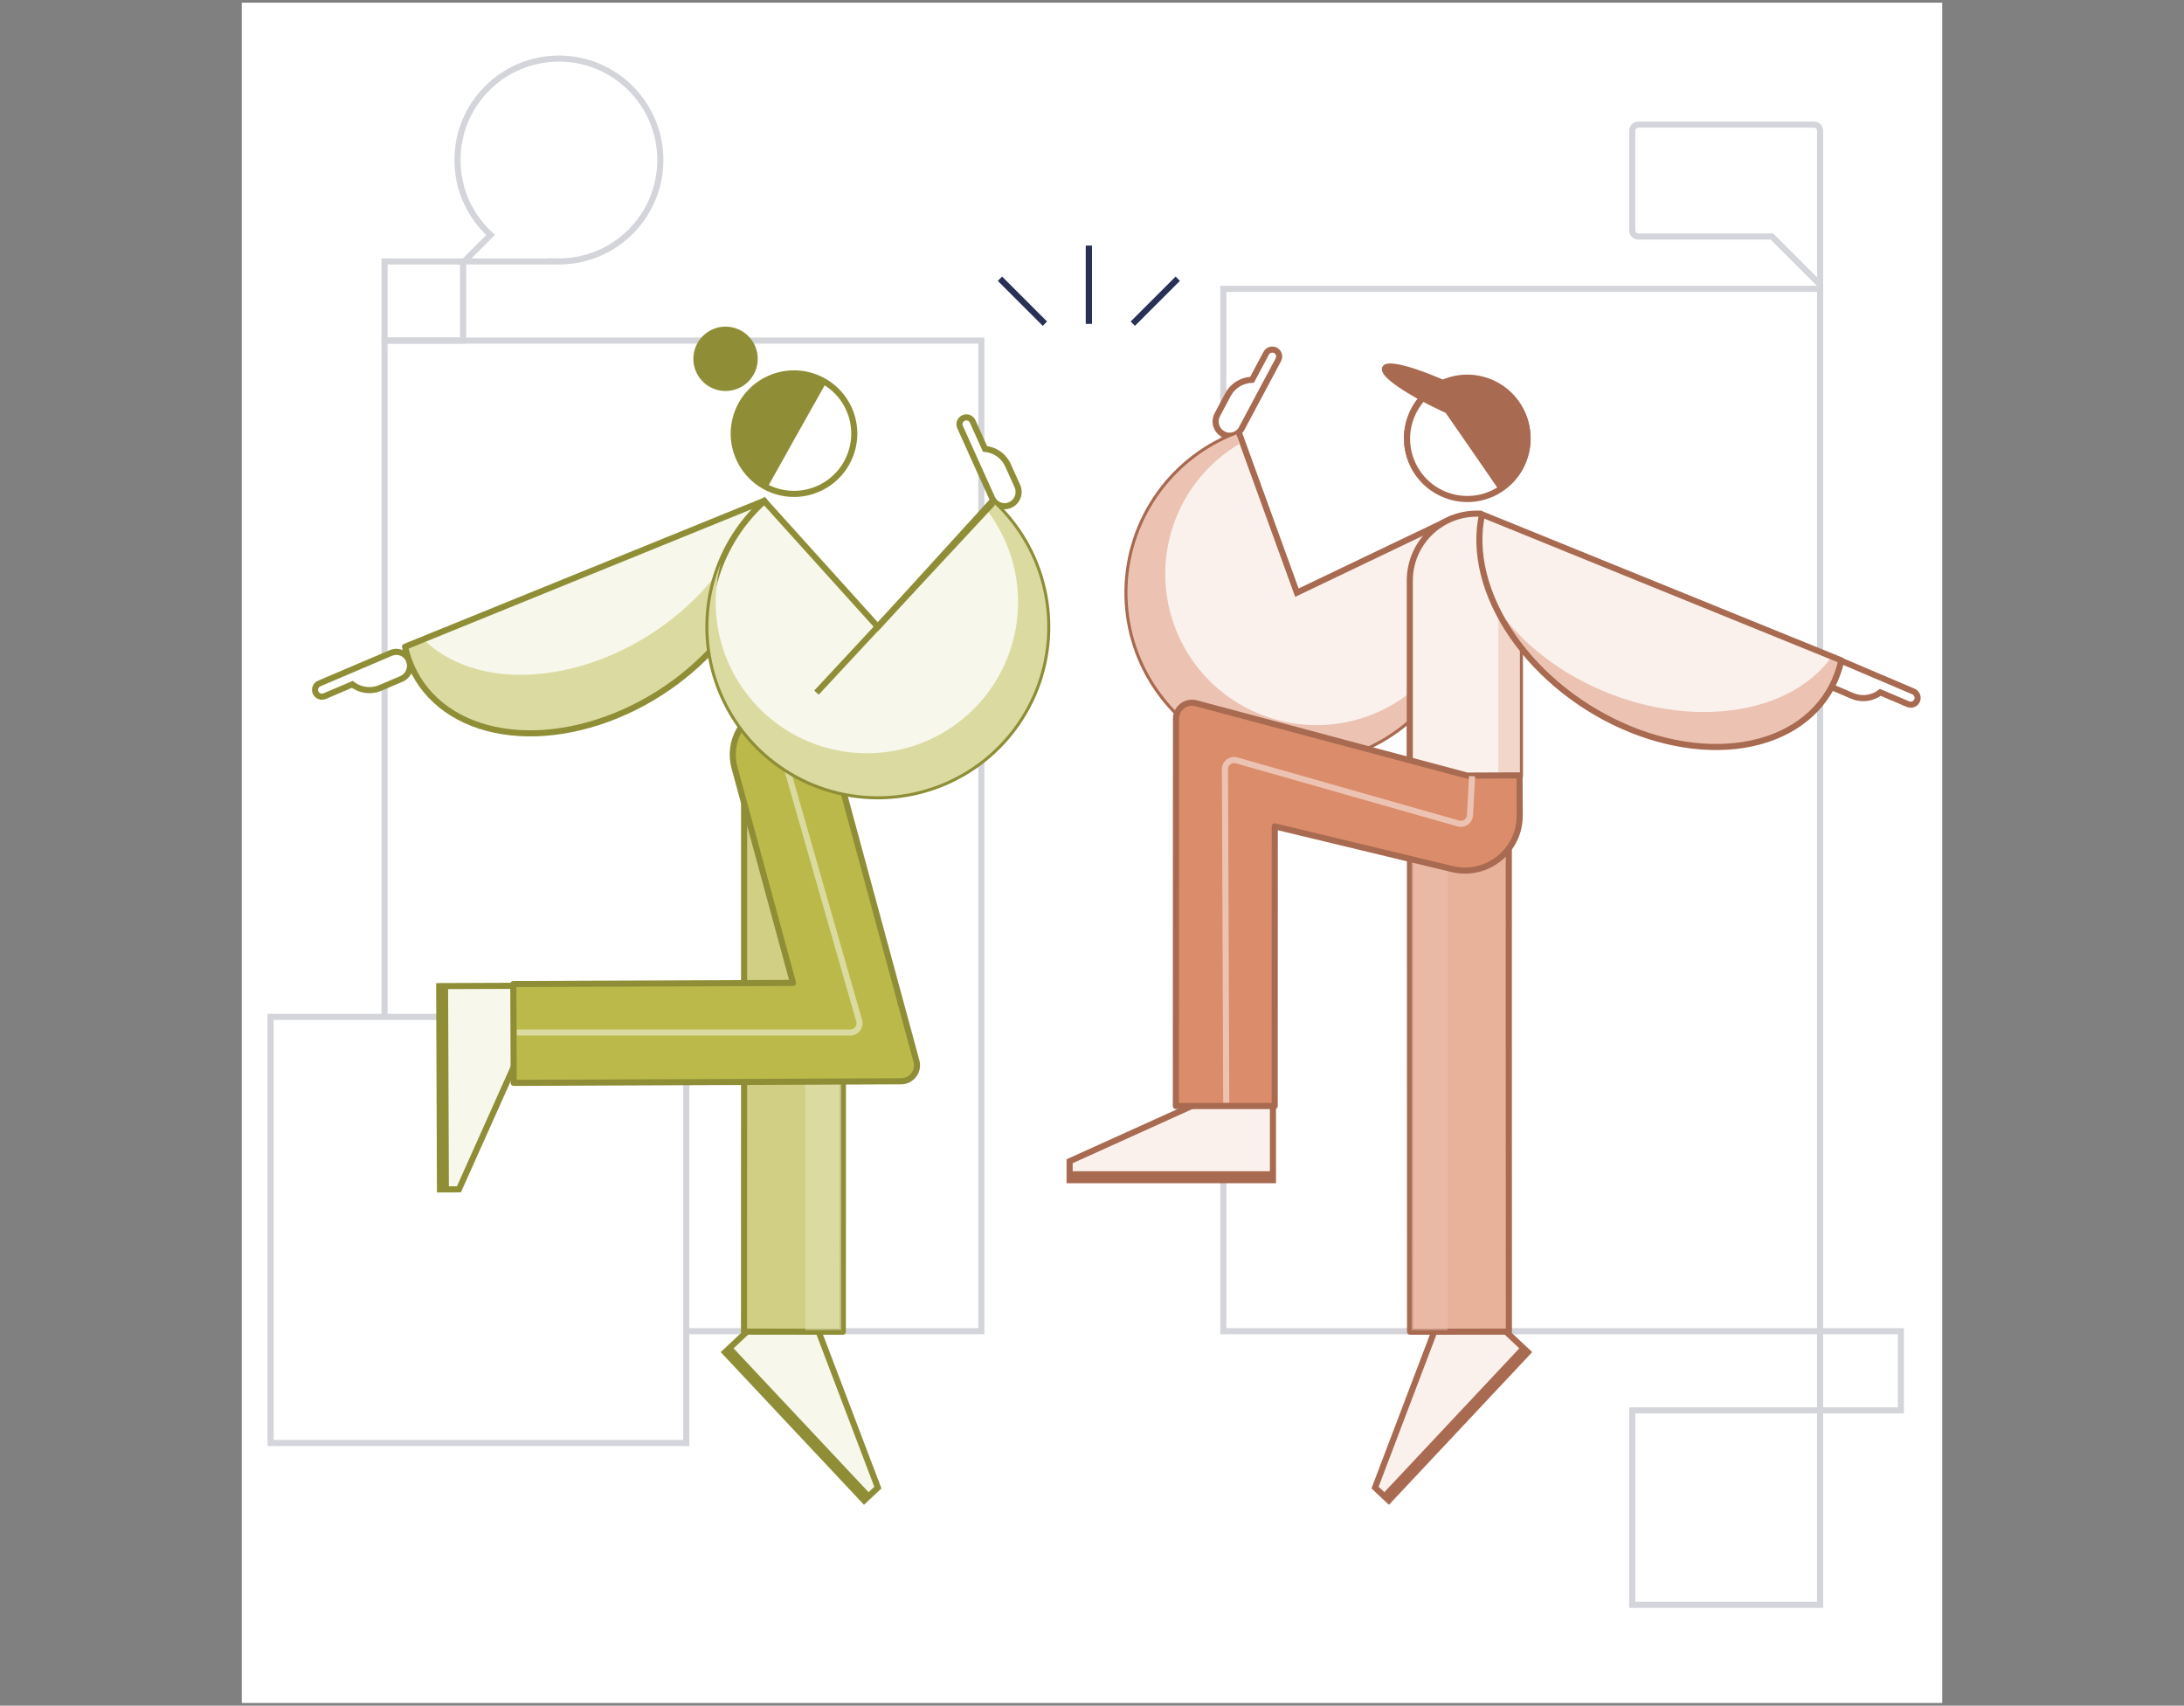 <svg width="717" height="560" viewBox="0 0 717 560" fill="none" xmlns="http://www.w3.org/2000/svg">
<rect x="0" y="0" width="717" height="560" fill="#808080" stroke="none"/>
<g clip-path="url(#clip0_177_200017)">
<rect width="558.251" height="558.251" transform="translate(79.375 0.875)" fill="white"/>
<path fill-rule="evenodd" clip-rule="evenodd" d="M183.489 85.831C201.88 85.831 216.788 70.922 216.788 52.532C216.788 34.141 201.88 19.233 183.489 19.233C165.099 19.233 150.19 34.141 150.19 52.532C150.19 62.288 154.386 71.065 161.072 77.155L152.397 85.83H182.732L182.724 85.822C182.978 85.828 183.234 85.831 183.489 85.831Z" fill="white"/>
<path d="M161.072 77.155L161.779 77.862L162.52 77.121L161.745 76.416L161.072 77.155ZM152.397 85.83L151.69 85.123L149.982 86.83H152.397V85.83ZM182.732 85.83V86.83H185.147L183.439 85.123L182.732 85.83ZM182.724 85.822L182.747 84.823L180.253 84.766L182.017 86.53L182.724 85.822ZM215.788 52.532C215.788 70.37 201.328 84.831 183.489 84.831V86.831C202.432 86.831 217.788 71.475 217.788 52.532H215.788ZM183.489 20.233C201.328 20.233 215.788 34.694 215.788 52.532H217.788C217.788 33.589 202.432 18.233 183.489 18.233V20.233ZM151.19 52.532C151.19 34.694 165.651 20.233 183.489 20.233V18.233C164.547 18.233 149.19 33.589 149.19 52.532H151.19ZM161.745 76.416C155.259 70.507 151.19 61.995 151.19 52.532H149.19C149.19 62.581 153.514 71.623 160.399 77.894L161.745 76.416ZM160.365 76.448L151.69 85.123L153.104 86.537L161.779 77.862L160.365 76.448ZM152.397 86.83H182.732V84.83H152.397V86.83ZM183.439 85.123L183.431 85.115L182.017 86.53L182.025 86.538L183.439 85.123ZM183.489 84.831C183.241 84.831 182.994 84.828 182.747 84.823L182.701 86.822C182.963 86.828 183.226 86.831 183.489 86.831V84.831Z" fill="#D3D5DB"/>
<rect x="152.029" y="111.818" width="25.781" height="25.987" transform="rotate(-180 152.029 111.818)" stroke="#D3D5DB" stroke-width="2"/>
<rect x="126.248" y="111.818" width="195.926" height="325.243" stroke="#D3D5DB" stroke-width="2"/>
<rect x="88.834" y="333.874" width="136.474" height="139.903" fill="white" stroke="#D3D5DB" stroke-width="2"/>
<rect x="535.858" y="463.049" width="61.678" height="63.853" fill="white" stroke="#D3D5DB" stroke-width="2"/>
<rect x="401.61" y="94.834" width="195.926" height="342.228" fill="white" stroke="#D3D5DB" stroke-width="2"/>
<path fill-rule="evenodd" clip-rule="evenodd" d="M595.536 40.905C596.641 40.905 597.536 41.801 597.536 42.905V77.657H597.536L597.536 93.477L581.716 77.657H537.858C536.754 77.657 535.858 76.762 535.858 75.657V42.905C535.858 41.801 536.754 40.905 537.858 40.905H595.536Z" fill="white"/>
<path d="M597.536 77.657H598.536V78.657H597.536V77.657ZM597.536 77.657H596.536V76.657H597.536V77.657ZM597.536 93.477H598.536L598.536 95.892L596.829 94.184L597.536 93.477ZM581.716 77.657V76.657H582.13L582.423 76.95L581.716 77.657ZM596.536 42.905C596.536 42.353 596.088 41.905 595.536 41.905V39.905C597.193 39.905 598.536 41.248 598.536 42.905H596.536ZM596.536 77.657V42.905H598.536V77.657H596.536ZM597.536 76.657H597.536V78.657H597.536V76.657ZM596.536 93.477L596.536 77.657H598.536L598.536 93.477H596.536ZM582.423 76.95L598.243 92.77L596.829 94.184L581.009 78.364L582.423 76.95ZM537.858 76.657H581.716V78.657H537.858V76.657ZM536.858 75.657C536.858 76.21 537.306 76.657 537.858 76.657V78.657C536.202 78.657 534.858 77.314 534.858 75.657H536.858ZM536.858 42.905V75.657H534.858V42.905H536.858ZM537.858 41.905C537.306 41.905 536.858 42.353 536.858 42.905H534.858C534.858 41.248 536.202 39.905 537.858 39.905V41.905ZM595.536 41.905H537.858V39.905H595.536V41.905Z" fill="#D3D5DB"/>
<rect x="624.055" y="463.049" width="26.519" height="25.987" transform="rotate(-180 624.055 463.049)" fill="white" stroke="#D3D5DB" stroke-width="2"/>
<path d="M343.039 106.268L328.28 91.51M357.469 106.268V80.687" stroke="#293056" stroke-width="2"/>
<path d="M371.899 106.268L386.658 91.51M357.469 106.268V80.687" stroke="#293056" stroke-width="2"/>
<path d="M283.691 492.65L288.203 488.416L266.782 432.026L256.129 426.973L238.015 443.968L283.691 492.65Z" fill="#F7F7EB" stroke="#8F8E37" stroke-width="2"/>
<rect width="66.79" height="2.947" transform="matrix(-0.684 -0.729 -0.729 0.684 285.84 490.66)" fill="#8F8E37"/>
<path d="M276.735 220.241L260.562 220.241C251.57 220.241 244.281 227.53 244.281 236.522L244.28 345.389L244.25 437.206L276.7 437.232L276.735 303.226L276.735 220.241Z" fill="#D0CF84" stroke="#8F8E37" stroke-width="2" stroke-linejoin="round"/>
<path opacity="0.5" d="M264.368 220.275L270.266 220.275C273.545 220.275 276.203 227.547 276.203 236.518L276.214 436.721L264.381 436.747L264.368 220.275Z" fill="#E6E6BE"/>
<path d="M144.445 390.511L150.658 390.487L168.808 349.948L168.706 323.662L144.187 323.757L144.445 390.511Z" fill="#F7F7EB" stroke="#8F8E37" stroke-width="2"/>
<rect width="66.79" height="2.947" transform="matrix(-0.004 -1 -1 0.004 147.375 390.519)" fill="#8F8E37"/>
<path d="M268.168 227.793L252.563 232.044C243.89 234.406 238.773 243.35 241.13 252.024L260.345 322.711L168.529 323.088L168.647 355.538L295.818 355.006C299.268 354.992 301.766 351.712 300.863 348.383L268.168 227.793Z" fill="#BAB94A" stroke="#8F8E37" stroke-width="2" stroke-linejoin="round"/>
<path d="M169.703 338.996L279.187 338.996C281.181 338.996 282.62 337.087 282.072 335.17L255.939 243.859" stroke="#DBDBA1" stroke-width="2" stroke-linejoin="round"/>
<path fill-rule="evenodd" clip-rule="evenodd" d="M104.799 224.407C103.651 224.896 103.116 226.223 103.605 227.372C104.094 228.52 105.422 229.055 106.57 228.566L115.675 224.69C118.218 226.637 121.709 227.195 124.866 225.851L131.747 222.922C134.14 221.903 135.254 219.137 134.235 216.744C133.266 214.468 130.635 213.408 128.359 214.377L118.933 218.39L118.933 218.39L104.799 224.407Z" fill="white"/>
<path d="M104.799 224.407L104.408 223.487L104.799 224.407ZM106.57 228.566L106.178 227.646L106.57 228.566ZM115.675 224.69L116.282 223.896L115.819 223.541L115.283 223.77L115.675 224.69ZM128.359 214.377L127.967 213.457L128.359 214.377ZM118.933 218.39L118.013 218.782L118.405 219.702L119.325 219.31L118.933 218.39ZM118.933 218.39L119.853 217.998L119.461 217.078L118.541 217.47L118.933 218.39ZM104.525 226.98C104.253 226.34 104.551 225.599 105.191 225.327L104.408 223.487C102.751 224.192 101.98 226.107 102.685 227.763L104.525 226.98ZM106.178 227.646C105.538 227.918 104.798 227.62 104.525 226.98L102.685 227.763C103.39 229.42 105.305 230.191 106.962 229.486L106.178 227.646ZM115.283 223.77L106.178 227.646L106.962 229.486L116.066 225.61L115.283 223.77ZM124.474 224.931C121.662 226.129 118.552 225.632 116.282 223.896L115.067 225.484C117.885 227.641 121.755 228.262 125.258 226.771L124.474 224.931ZM131.355 222.002L124.474 224.931L125.258 226.771L132.138 223.842L131.355 222.002ZM133.315 217.136C134.117 219.021 133.24 221.2 131.355 222.002L132.138 223.842C135.04 222.607 136.39 219.254 135.155 216.353L133.315 217.136ZM128.75 215.298C130.519 214.545 132.562 215.368 133.315 217.136L135.155 216.353C133.97 213.568 130.751 212.272 127.967 213.457L128.75 215.298ZM119.325 219.31L128.75 215.298L127.967 213.457L118.541 217.47L119.325 219.31ZM118.013 218.782L118.013 218.782L119.853 217.999L119.853 217.998L118.013 218.782ZM105.191 225.327L119.324 219.31L118.541 217.47L104.408 223.487L105.191 225.327Z" fill="#8F8E37"/>
<path d="M250.911 164.409C252.257 170.529 252.065 177.208 250.345 184.067C248.625 190.925 245.412 197.827 240.888 204.38C236.364 210.932 230.618 217.007 223.979 222.257C217.34 227.506 209.937 231.828 202.193 234.975C194.449 238.123 186.516 240.034 178.846 240.6C171.177 241.166 163.921 240.375 157.494 238.274C151.066 236.172 145.593 232.8 141.386 228.351C137.179 223.902 134.321 218.462 132.975 212.342L191.943 188.376L250.911 164.409Z" fill="#F7F7EB"/>
<path fill-rule="evenodd" clip-rule="evenodd" d="M246.894 166.042C245.11 172.504 242.012 178.985 237.752 185.155C233.228 191.708 227.483 197.782 220.843 203.032C214.204 208.282 206.801 212.603 199.057 215.751C191.314 218.898 183.381 220.809 175.711 221.375C168.042 221.941 160.786 221.151 154.359 219.049C148.306 217.07 143.099 213.965 139 209.894L132.976 212.342C134.322 218.462 137.18 223.901 141.387 228.351C145.594 232.8 151.067 236.172 157.495 238.273C163.922 240.375 171.178 241.165 178.847 240.6C186.517 240.034 194.45 238.123 202.194 234.975C209.938 231.828 217.341 227.506 223.98 222.256C230.619 217.007 236.365 210.932 240.889 204.38C245.413 197.827 248.626 190.924 250.346 184.066C252.066 177.208 252.258 170.529 250.912 164.409L246.894 166.042Z" fill="#DBDBA1"/>
<path d="M250.911 164.409C252.257 170.529 252.065 177.208 250.345 184.067C248.625 190.925 245.412 197.827 240.888 204.38C236.364 210.932 230.618 217.007 223.979 222.257C217.34 227.506 209.937 231.828 202.193 234.975C194.449 238.123 186.516 240.034 178.846 240.6C171.177 241.166 163.921 240.375 157.494 238.274C151.066 236.172 145.593 232.8 141.386 228.351C137.179 223.902 134.321 218.462 132.975 212.342L191.943 188.376L250.911 164.409Z" stroke="#8F8E37" stroke-width="2" stroke-linejoin="round"/>
<path fill-rule="evenodd" clip-rule="evenodd" d="M315.191 140.217C314.678 139.079 315.185 137.741 316.323 137.228C317.461 136.715 318.799 137.222 319.312 138.36L323.378 147.381C326.568 147.674 329.513 149.629 330.923 152.758L333.996 159.575C335.064 161.946 334.008 164.735 331.637 165.804C329.382 166.82 326.729 165.816 325.713 163.561L321.503 154.221L321.503 154.221L315.191 140.217Z" fill="white"/>
<path d="M315.191 140.217L314.279 140.628L315.191 140.217ZM319.312 138.36L318.4 138.771L319.312 138.36ZM323.378 147.381L323.286 148.377L322.706 148.323L322.466 147.792L323.378 147.381ZM325.713 163.561L324.801 163.972L325.713 163.561ZM321.503 154.221L321.092 153.309L322.004 152.898L322.415 153.81L321.503 154.221ZM321.503 154.221L321.914 155.133L321.002 155.544L320.591 154.632L321.503 154.221ZM316.733 138.14C316.099 138.426 315.816 139.172 316.102 139.806L314.279 140.628C313.539 138.987 314.27 137.056 315.912 136.316L316.733 138.14ZM318.4 138.771C318.114 138.136 317.368 137.854 316.733 138.14L315.912 136.316C317.553 135.576 319.484 136.307 320.224 137.949L318.4 138.771ZM322.466 147.792L318.4 138.771L320.224 137.949L324.29 146.97L322.466 147.792ZM330.011 153.169C328.755 150.382 326.132 148.638 323.286 148.377L323.47 146.385C327.003 146.71 330.27 148.877 331.834 152.347L330.011 153.169ZM333.084 159.986L330.011 153.169L331.834 152.347L334.907 159.164L333.084 159.986ZM331.226 164.892C333.094 164.05 333.926 161.854 333.084 159.986L334.907 159.164C336.203 162.039 334.923 165.42 332.048 166.715L331.226 164.892ZM326.624 163.15C327.414 164.902 329.474 165.682 331.226 164.892L332.048 166.715C329.289 167.959 326.045 166.73 324.801 163.972L326.624 163.15ZM322.415 153.81L326.624 163.15L324.801 163.972L320.591 154.632L322.415 153.81ZM321.092 153.31L321.092 153.309L321.914 155.133L321.914 155.133L321.092 153.31ZM316.102 139.806L322.414 153.81L320.591 154.632L314.279 140.628L316.102 139.806Z" fill="#8F8E37"/>
<path d="M325.637 164.676C333.945 172.239 339.769 182.141 342.341 193.079C344.912 204.016 344.112 215.476 340.045 225.949C335.978 236.423 328.835 245.42 319.556 251.755C310.277 258.091 299.297 261.468 288.062 261.442C276.826 261.417 265.862 257.99 256.612 251.612C247.361 245.234 240.259 236.205 236.24 225.713C232.221 215.221 231.472 203.758 234.094 192.833C236.716 181.907 242.584 172.032 250.927 164.506L288.188 205.813L325.637 164.676Z" fill="#F7F7EB" stroke="#8F8E37" stroke-width="2"/>
<g style="mix-blend-mode:multiply">
<path fill-rule="evenodd" clip-rule="evenodd" d="M324.15 167.689C324.219 167.781 324.289 167.873 324.358 167.965C330.973 176.819 334.445 187.629 334.221 198.679C333.998 209.73 330.093 220.391 323.125 228.971C316.156 237.551 306.524 243.56 295.754 246.045C284.984 248.531 273.692 247.351 263.669 242.692C253.646 238.033 245.464 230.163 240.42 220.327C235.377 210.492 233.76 199.255 235.826 188.397C236.042 187.26 236.298 186.135 236.591 185.022C235.618 187.436 234.812 189.925 234.183 192.472C231.496 203.35 232.156 214.787 236.078 225.284C240 235.781 247.001 244.849 256.164 251.3C265.326 257.751 276.223 261.284 287.428 261.438C298.633 261.591 309.623 258.357 318.958 252.159C328.294 245.961 335.54 237.088 339.748 226.702C343.956 216.317 344.929 204.902 342.54 193.954C340.151 183.006 334.512 173.035 326.36 165.346L324.15 167.689Z" fill="#DBDBA1"/>
</g>
<path d="M268.044 227.41L325.984 165.096" stroke="#8F8E37" stroke-width="2" stroke-linejoin="round"/>
<path d="M455.933 492.65L451.421 488.417L472.842 432.026L483.495 426.974L501.609 443.969L455.933 492.65Z" fill="#FAF1ED" stroke="#A86A50" stroke-width="2"/>
<rect x="453.784" y="490.66" width="66.79" height="2.947" transform="rotate(-46.825 453.784 490.66)" fill="#A86A50"/>
<path d="M462.889 220.241L479.062 220.241C488.054 220.241 495.343 227.531 495.343 236.523L495.344 345.39L495.374 437.206L462.924 437.232L462.889 303.226L462.889 220.241Z" fill="#E7B19A" stroke="#A86A50" stroke-width="2" stroke-linejoin="round"/>
<path opacity="0.5" d="M463.416 220.275L469.313 220.275C472.592 220.275 475.251 227.547 475.251 236.517L475.262 436.721L463.429 436.747L463.416 220.275Z" fill="#ECC3B2"/>
<ellipse cx="481.689" cy="143.789" rx="19.787" ry="19.777" transform="rotate(109.907 481.689 143.789)" fill="white" stroke="#A86A50" stroke-width="2"/>
<path d="M470.97 128.214L492.41 159.361" stroke="#A86A50" stroke-width="2"/>
<path d="M488.453 125.458C498.728 129.179 504.043 140.521 500.324 150.79C496.605 161.06 485.26 166.369 474.985 162.648C464.71 158.927 459.395 147.586 463.114 137.316C466.833 127.046 478.178 121.737 488.453 125.458Z" fill="white"/>
<path d="M470.446 127.801C472.582 126.32 474.988 125.274 477.527 124.723C480.066 124.172 482.689 124.126 485.245 124.588C487.801 125.05 490.241 126.012 492.426 127.417C494.61 128.822 496.496 130.644 497.976 132.778C499.456 134.912 500.501 137.317 501.051 139.856C501.601 142.394 501.645 145.016 501.182 147.572C500.718 150.128 499.756 152.568 498.349 154.753C496.943 156.938 495.12 158.824 492.985 160.305L470.446 127.801Z" fill="#A86A50"/>
<path d="M470.446 127.801L469.877 126.979L469.055 127.549L469.625 128.371L470.446 127.801ZM492.985 160.305L492.163 160.875L492.733 161.696L493.554 161.127L492.985 160.305ZM488.112 126.398C497.869 129.931 502.914 140.7 499.384 150.45L501.264 151.131C505.171 140.341 499.587 128.427 488.793 124.518L488.112 126.398ZM499.384 150.45C495.853 160.2 485.082 165.241 475.326 161.708L474.645 163.589C485.439 167.497 497.357 161.92 501.264 151.131L499.384 150.45ZM475.326 161.708C465.569 158.175 460.524 147.406 464.054 137.656L462.174 136.975C458.267 147.765 463.851 159.68 474.645 163.589L475.326 161.708ZM464.054 137.656C467.585 127.906 478.356 122.865 488.112 126.398L488.793 124.518C477.999 120.609 466.081 126.186 462.174 136.975L464.054 137.656ZM471.016 128.623C473.044 127.217 475.328 126.224 477.739 125.7L477.315 123.746C474.647 124.325 472.12 125.424 469.877 126.979L471.016 128.623ZM477.739 125.7C480.15 125.177 482.64 125.134 485.067 125.572L485.423 123.604C482.737 123.119 479.982 123.167 477.315 123.746L477.739 125.7ZM485.067 125.572C487.494 126.011 489.811 126.924 491.885 128.258L492.967 126.576C490.672 125.099 488.109 124.09 485.423 123.604L485.067 125.572ZM491.885 128.258C493.959 129.592 495.749 131.321 497.154 133.348L498.798 132.208C497.243 129.966 495.262 128.052 492.967 126.576L491.885 128.258ZM497.154 133.348C498.559 135.374 499.551 137.657 500.074 140.067L502.028 139.644C501.45 136.977 500.353 134.45 498.798 132.208L497.154 133.348ZM500.074 140.067C500.596 142.477 500.638 144.967 500.198 147.394L502.166 147.751C502.653 145.065 502.606 142.311 502.028 139.644L500.074 140.067ZM500.198 147.394C499.758 149.821 498.844 152.137 497.509 154.212L499.19 155.294C500.668 152.999 501.679 150.436 502.166 147.751L500.198 147.394ZM497.509 154.212C496.173 156.286 494.442 158.077 492.415 159.483L493.554 161.127C495.798 159.571 497.713 157.589 499.19 155.294L497.509 154.212ZM493.273 159.057L471.814 127.916L470.167 129.051L491.626 160.192L493.273 159.057ZM493.806 159.735L471.268 127.231L469.625 128.371L492.163 160.875L493.806 159.735Z" fill="#A86A50"/>
<ellipse rx="3.782" ry="22.345" transform="matrix(-0.387 0.922 -0.906 -0.424 474.934 130.442)" fill="#A86A50" stroke="#A86A50" stroke-width="2"/>
<path fill-rule="evenodd" clip-rule="evenodd" d="M419.68 118.098C420.267 116.996 419.85 115.627 418.749 115.04C417.647 114.453 416.278 114.87 415.691 115.972L411.037 124.704C407.835 124.786 404.767 126.542 403.153 129.57L399.636 136.169C398.412 138.465 399.281 141.317 401.577 142.54C403.76 143.704 406.473 142.877 407.637 140.694L412.455 131.653L412.456 131.654L419.68 118.098Z" fill="white"/>
<path d="M419.68 118.098L420.563 118.568L419.68 118.098ZM415.691 115.972L416.573 116.442L415.691 115.972ZM411.037 124.704L411.062 125.704L411.645 125.689L411.919 125.175L411.037 124.704ZM403.153 129.57L402.27 129.1L403.153 129.57ZM399.636 136.169L400.518 136.64L399.636 136.169ZM412.455 131.653L412.925 130.771L412.043 130.301L411.573 131.183L412.455 131.653ZM412.456 131.654L411.985 132.536L412.868 133.006L413.338 132.124L412.456 131.654ZM418.278 115.923C418.893 116.25 419.125 117.013 418.798 117.628L420.563 118.568C421.41 116.979 420.808 115.005 419.219 114.158L418.278 115.923ZM416.573 116.442C416.901 115.828 417.664 115.595 418.278 115.923L419.219 114.158C417.63 113.311 415.655 113.913 414.808 115.501L416.573 116.442ZM411.919 125.175L416.573 116.442L414.808 115.501L410.154 124.234L411.919 125.175ZM404.035 130.04C405.473 127.343 408.206 125.777 411.062 125.704L411.011 123.705C407.464 123.795 404.061 125.74 402.27 129.1L404.035 130.04ZM400.518 136.64L404.035 130.04L402.27 129.1L398.753 135.699L400.518 136.64ZM402.047 141.658C400.239 140.694 399.555 138.448 400.518 136.64L398.753 135.699C397.27 138.482 398.324 141.94 401.106 143.423L402.047 141.658ZM406.754 140.224C405.85 141.92 403.743 142.562 402.047 141.658L401.106 143.423C403.777 144.846 407.096 143.835 408.519 141.164L406.754 140.224ZM411.573 131.183L406.754 140.224L408.519 141.164L413.338 132.124L411.573 131.183ZM412.926 130.771L412.925 130.771L411.985 132.536L411.985 132.536L412.926 130.771ZM418.798 117.628L411.573 131.183L413.338 132.124L420.563 118.568L418.798 117.628Z" fill="#A86A50"/>
<path d="M406.804 142.291C396.241 146.121 387.086 153.06 380.543 162.194C374 171.328 370.377 182.23 370.15 193.463C369.922 204.696 373.102 215.735 379.27 225.126C385.437 234.518 394.304 241.821 404.703 246.076C415.102 250.33 426.546 251.336 437.527 248.961C448.509 246.586 458.514 240.941 466.226 232.77C473.937 224.599 478.994 214.284 480.729 203.183C482.465 192.082 480.799 180.716 475.95 170.581L425.768 194.589L406.804 142.291Z" fill="#FAF1ED" stroke="#A86A50" stroke-width="2"/>
<g style="mix-blend-mode:multiply">
<path fill-rule="evenodd" clip-rule="evenodd" d="M407.031 145.643C406.932 145.702 406.833 145.76 406.735 145.819C397.246 151.488 389.92 160.161 385.919 170.465C381.918 180.768 381.47 192.112 384.646 202.699C387.822 213.286 394.441 222.51 403.453 228.909C412.466 235.309 423.356 238.517 434.398 238.026C445.44 237.534 456.003 233.372 464.412 226.198C472.82 219.024 478.594 209.249 480.818 198.421C481.05 197.288 481.243 196.151 481.395 195.01C481.375 197.612 481.173 200.22 480.785 202.815C479.128 213.898 474.162 224.221 466.539 232.434C458.916 240.647 448.989 246.366 438.061 248.843C427.132 251.319 415.71 250.437 405.291 246.313C394.872 242.188 385.942 235.013 379.669 225.727C373.397 216.442 370.075 205.478 370.139 194.273C370.202 183.067 373.648 172.142 380.026 162.928C386.403 153.714 395.415 146.641 405.88 142.635L407.031 145.643Z" fill="#ECC3B2"/>
</g>
<path d="M462.832 190.64C462.832 178.49 472.682 168.64 484.832 168.64H486.078L498.896 196.907C498.955 197.037 498.985 197.178 498.985 197.32V254.822H462.832V190.64Z" fill="#FAF1ED" stroke="#A86A50" stroke-width="2" stroke-linejoin="round"/>
<g style="mix-blend-mode:multiply">
<path fill-rule="evenodd" clip-rule="evenodd" d="M492.963 183.823C492.265 185.969 491.887 188.26 491.887 190.64V254.822H498.986V197.32C498.986 197.178 498.955 197.037 498.896 196.907L492.963 183.823Z" fill="#F2D6CA"/>
</g>
<path fill-rule="evenodd" clip-rule="evenodd" d="M628.178 227.035C629.327 227.524 629.861 228.851 629.372 230C628.883 231.148 627.556 231.683 626.407 231.194L617.303 227.318C614.759 229.265 611.269 229.824 608.111 228.479L601.231 225.55C598.838 224.531 597.724 221.766 598.743 219.373C599.712 217.096 602.343 216.037 604.619 217.006L614.045 221.018L614.045 221.018L628.178 227.035Z" fill="white"/>
<path d="M628.178 227.035L628.57 226.115L628.178 227.035ZM626.407 231.194L626.799 230.274L626.407 231.194ZM617.303 227.318L616.695 226.524L617.158 226.17L617.695 226.398L617.303 227.318ZM608.111 228.479L607.72 229.399L608.111 228.479ZM601.231 225.55L601.623 224.63L601.231 225.55ZM604.619 217.006L605.011 216.086L604.619 217.006ZM614.045 221.018L614.965 221.41L614.573 222.33L613.653 221.939L614.045 221.018ZM614.045 221.018L613.125 220.626L613.516 219.706L614.437 220.098L614.045 221.018ZM628.452 229.608C628.725 228.968 628.427 228.228 627.786 227.955L628.57 226.115C630.226 226.82 630.998 228.735 630.292 230.392L628.452 229.608ZM626.799 230.274C627.439 230.547 628.18 230.249 628.452 229.608L630.292 230.392C629.587 232.048 627.672 232.819 626.016 232.114L626.799 230.274ZM617.695 226.398L626.799 230.274L626.016 232.114L616.911 228.238L617.695 226.398ZM608.503 227.559C611.316 228.757 614.426 228.261 616.695 226.524L617.911 228.112C615.092 230.269 611.222 230.891 607.72 229.399L608.503 227.559ZM601.623 224.63L608.503 227.559L607.72 229.399L600.839 226.47L601.623 224.63ZM599.663 219.764C598.86 221.649 599.738 223.828 601.623 224.63L600.839 226.47C597.938 225.235 596.587 221.882 597.822 218.981L599.663 219.764ZM604.227 217.926C602.459 217.173 600.415 217.996 599.663 219.764L597.822 218.981C599.008 216.196 602.226 214.9 605.011 216.086L604.227 217.926ZM613.653 221.939L604.227 217.926L605.011 216.086L614.436 220.098L613.653 221.939ZM614.965 221.41L614.965 221.41L613.125 220.627L613.125 220.626L614.965 221.41ZM627.786 227.955L613.653 221.938L614.437 220.098L628.57 226.115L627.786 227.955Z" fill="#A86A50"/>
<path d="M486.558 168.892C485.212 175.012 485.405 181.691 487.125 188.549C488.844 195.407 492.058 202.31 496.582 208.862C501.106 215.415 506.852 221.49 513.491 226.739C520.13 231.989 527.533 236.311 535.277 239.458C543.021 242.605 550.954 244.517 558.623 245.082C566.293 245.648 573.548 244.858 579.976 242.756C586.403 240.655 591.877 237.283 596.084 232.834C600.291 228.384 603.149 222.945 604.495 216.825L545.527 192.858L486.558 168.892Z" fill="#FAF1ED"/>
<path fill-rule="evenodd" clip-rule="evenodd" d="M490.43 198.008C491.112 199.072 491.837 200.127 492.603 201.171C497.064 207.25 502.839 212.841 509.599 217.625C516.358 222.408 523.971 226.29 532 229.05C540.03 231.81 548.32 233.392 556.397 233.708C564.475 234.023 572.181 233.065 579.076 230.889C585.971 228.712 591.92 225.36 596.583 221.022C598.399 219.334 600.006 217.508 601.393 215.564L604.494 216.825C603.148 222.944 600.29 228.384 596.083 232.833C591.876 237.282 586.402 240.654 579.975 242.756C573.547 244.858 566.292 245.648 558.622 245.082C550.953 244.516 543.02 242.605 535.276 239.458C527.532 236.31 520.129 231.988 513.49 226.739C506.851 221.489 501.105 215.415 496.581 208.862C494.139 205.325 492.079 201.687 490.43 198.008Z" fill="#ECC3B2"/>
<path d="M486.558 168.892C485.212 175.012 485.405 181.691 487.125 188.549C488.844 195.407 492.058 202.31 496.582 208.862C501.106 215.415 506.852 221.49 513.491 226.739C520.13 231.989 527.533 236.311 535.277 239.458C543.021 242.605 550.954 244.517 558.623 245.082C566.293 245.648 573.548 244.858 579.976 242.756C586.403 240.655 591.877 237.283 596.084 232.834C600.291 228.384 603.149 222.945 604.495 216.825L545.527 192.858L486.558 168.892Z" stroke="#A86A50" stroke-width="2" stroke-linejoin="round"/>
<path d="M351.153 387.474L351.153 381.262L391.622 362.955L417.908 362.955L417.908 387.474L351.153 387.474Z" fill="#FAF1ED" stroke="#A86A50" stroke-width="2"/>
<rect x="351.135" y="384.545" width="66.79" height="2.947" fill="#A86A50"/>
<path d="M498.866 254.579L498.917 267.753C498.962 279.427 488.054 288.055 476.704 285.323L418.504 271.313L418.482 363.13L386.032 363.137L386.071 235.965C386.072 232.515 389.343 230.004 392.676 230.894L481.64 254.646L498.866 254.579Z" fill="#DB8C6B" stroke="#A86A50" stroke-width="2" stroke-linejoin="round"/>
<path d="M402.57 362.018L402.147 252.544C402.139 250.547 404.048 249.1 405.968 249.647L478.768 270.371C480.619 270.898 482.48 269.57 482.585 267.648L483.28 254.838" stroke="#ECC3B2" stroke-width="2" stroke-linejoin="round"/>
<ellipse rx="19.787" ry="19.777" transform="matrix(0.427 0.904 0.904 -0.427 260.676 142.11)" fill="white" stroke="#8F8E37"/>
<path d="M269.885 125.597L251.467 158.621" stroke="#8F8E37"/>
<path d="M252.219 124.496C242.339 129.166 238.114 140.957 242.781 150.832C247.449 160.707 259.242 164.926 269.122 160.256C279.002 155.586 283.227 143.795 278.56 133.92C273.892 124.045 262.099 119.826 252.219 124.496Z" fill="white"/>
<path d="M270.366 125.136C268.101 123.863 265.607 123.048 263.027 122.738C260.448 122.428 257.832 122.628 255.331 123.329C252.829 124.029 250.49 125.215 248.448 126.819C246.405 128.424 244.698 130.415 243.426 132.678C242.153 134.942 241.339 137.435 241.03 140.014C240.721 142.593 240.923 145.207 241.624 147.709C242.326 150.21 243.514 152.549 245.119 154.591C246.725 156.634 248.717 158.341 250.982 159.615L270.366 125.136Z" fill="#8F8E37"/>
<path d="M270.366 125.136L270.856 124.265L271.728 124.755L271.237 125.626L270.366 125.136ZM250.982 159.615L251.854 160.105L251.364 160.976L250.492 160.486L250.982 159.615ZM252.646 125.4C243.265 129.834 239.254 141.03 243.685 150.405L241.877 151.259C236.973 140.885 241.413 128.498 251.792 123.592L252.646 125.4ZM243.685 150.405C248.117 159.78 259.314 163.786 268.695 159.352L269.549 161.16C259.17 166.066 246.781 161.634 241.877 151.259L243.685 150.405ZM268.695 159.352C278.076 154.918 282.087 143.723 277.656 134.348L279.464 133.493C284.368 143.867 279.928 156.254 269.549 161.16L268.695 159.352ZM277.656 134.348C273.224 124.972 262.028 120.966 252.646 125.4L251.792 123.592C262.171 118.686 274.56 123.118 279.464 133.493L277.656 134.348ZM269.876 126.008C267.725 124.799 265.357 124.025 262.908 123.731L263.147 121.745C265.857 122.071 268.476 122.927 270.856 124.265L269.876 126.008ZM262.908 123.731C260.459 123.436 257.976 123.627 255.6 124.292L255.061 122.366C257.689 121.63 260.437 121.419 263.147 121.745L262.908 123.731ZM255.6 124.292C253.225 124.957 251.005 126.083 249.065 127.606L247.83 126.033C249.976 124.348 252.433 123.102 255.061 122.366L255.6 124.292ZM249.065 127.606C247.126 129.129 245.506 131.019 244.297 133.169L242.554 132.188C243.891 129.81 245.684 127.718 247.83 126.033L249.065 127.606ZM244.297 133.169C243.089 135.318 242.316 137.684 242.023 140.133L240.037 139.895C240.362 137.185 241.217 134.567 242.554 132.188L244.297 133.169ZM242.023 140.133C241.729 142.581 241.921 145.064 242.587 147.438L240.662 147.979C239.924 145.351 239.712 142.604 240.037 139.895L242.023 140.133ZM242.587 147.438C243.253 149.813 244.381 152.034 245.905 153.974L244.333 155.209C242.646 153.063 241.399 150.606 240.662 147.979L242.587 147.438ZM245.905 153.974C247.43 155.913 249.321 157.534 251.472 158.743L250.492 160.486C248.112 159.149 246.02 157.355 244.333 155.209L245.905 153.974ZM250.578 158.4L269.015 125.379L270.761 126.354L252.324 159.375L250.578 158.4ZM250.11 159.125L269.494 124.646L271.237 125.626L251.854 160.105L250.11 159.125Z" fill="#8F8E37"/>
<circle cx="238.194" cy="117.81" r="10.569" fill="#8F8E37"/>
</g>
<defs>
<clipPath id="clip0_177_200017">
<rect width="558.251" height="558.251" fill="white" transform="translate(79.375 0.875)"/>
</clipPath>
</defs>
</svg>
